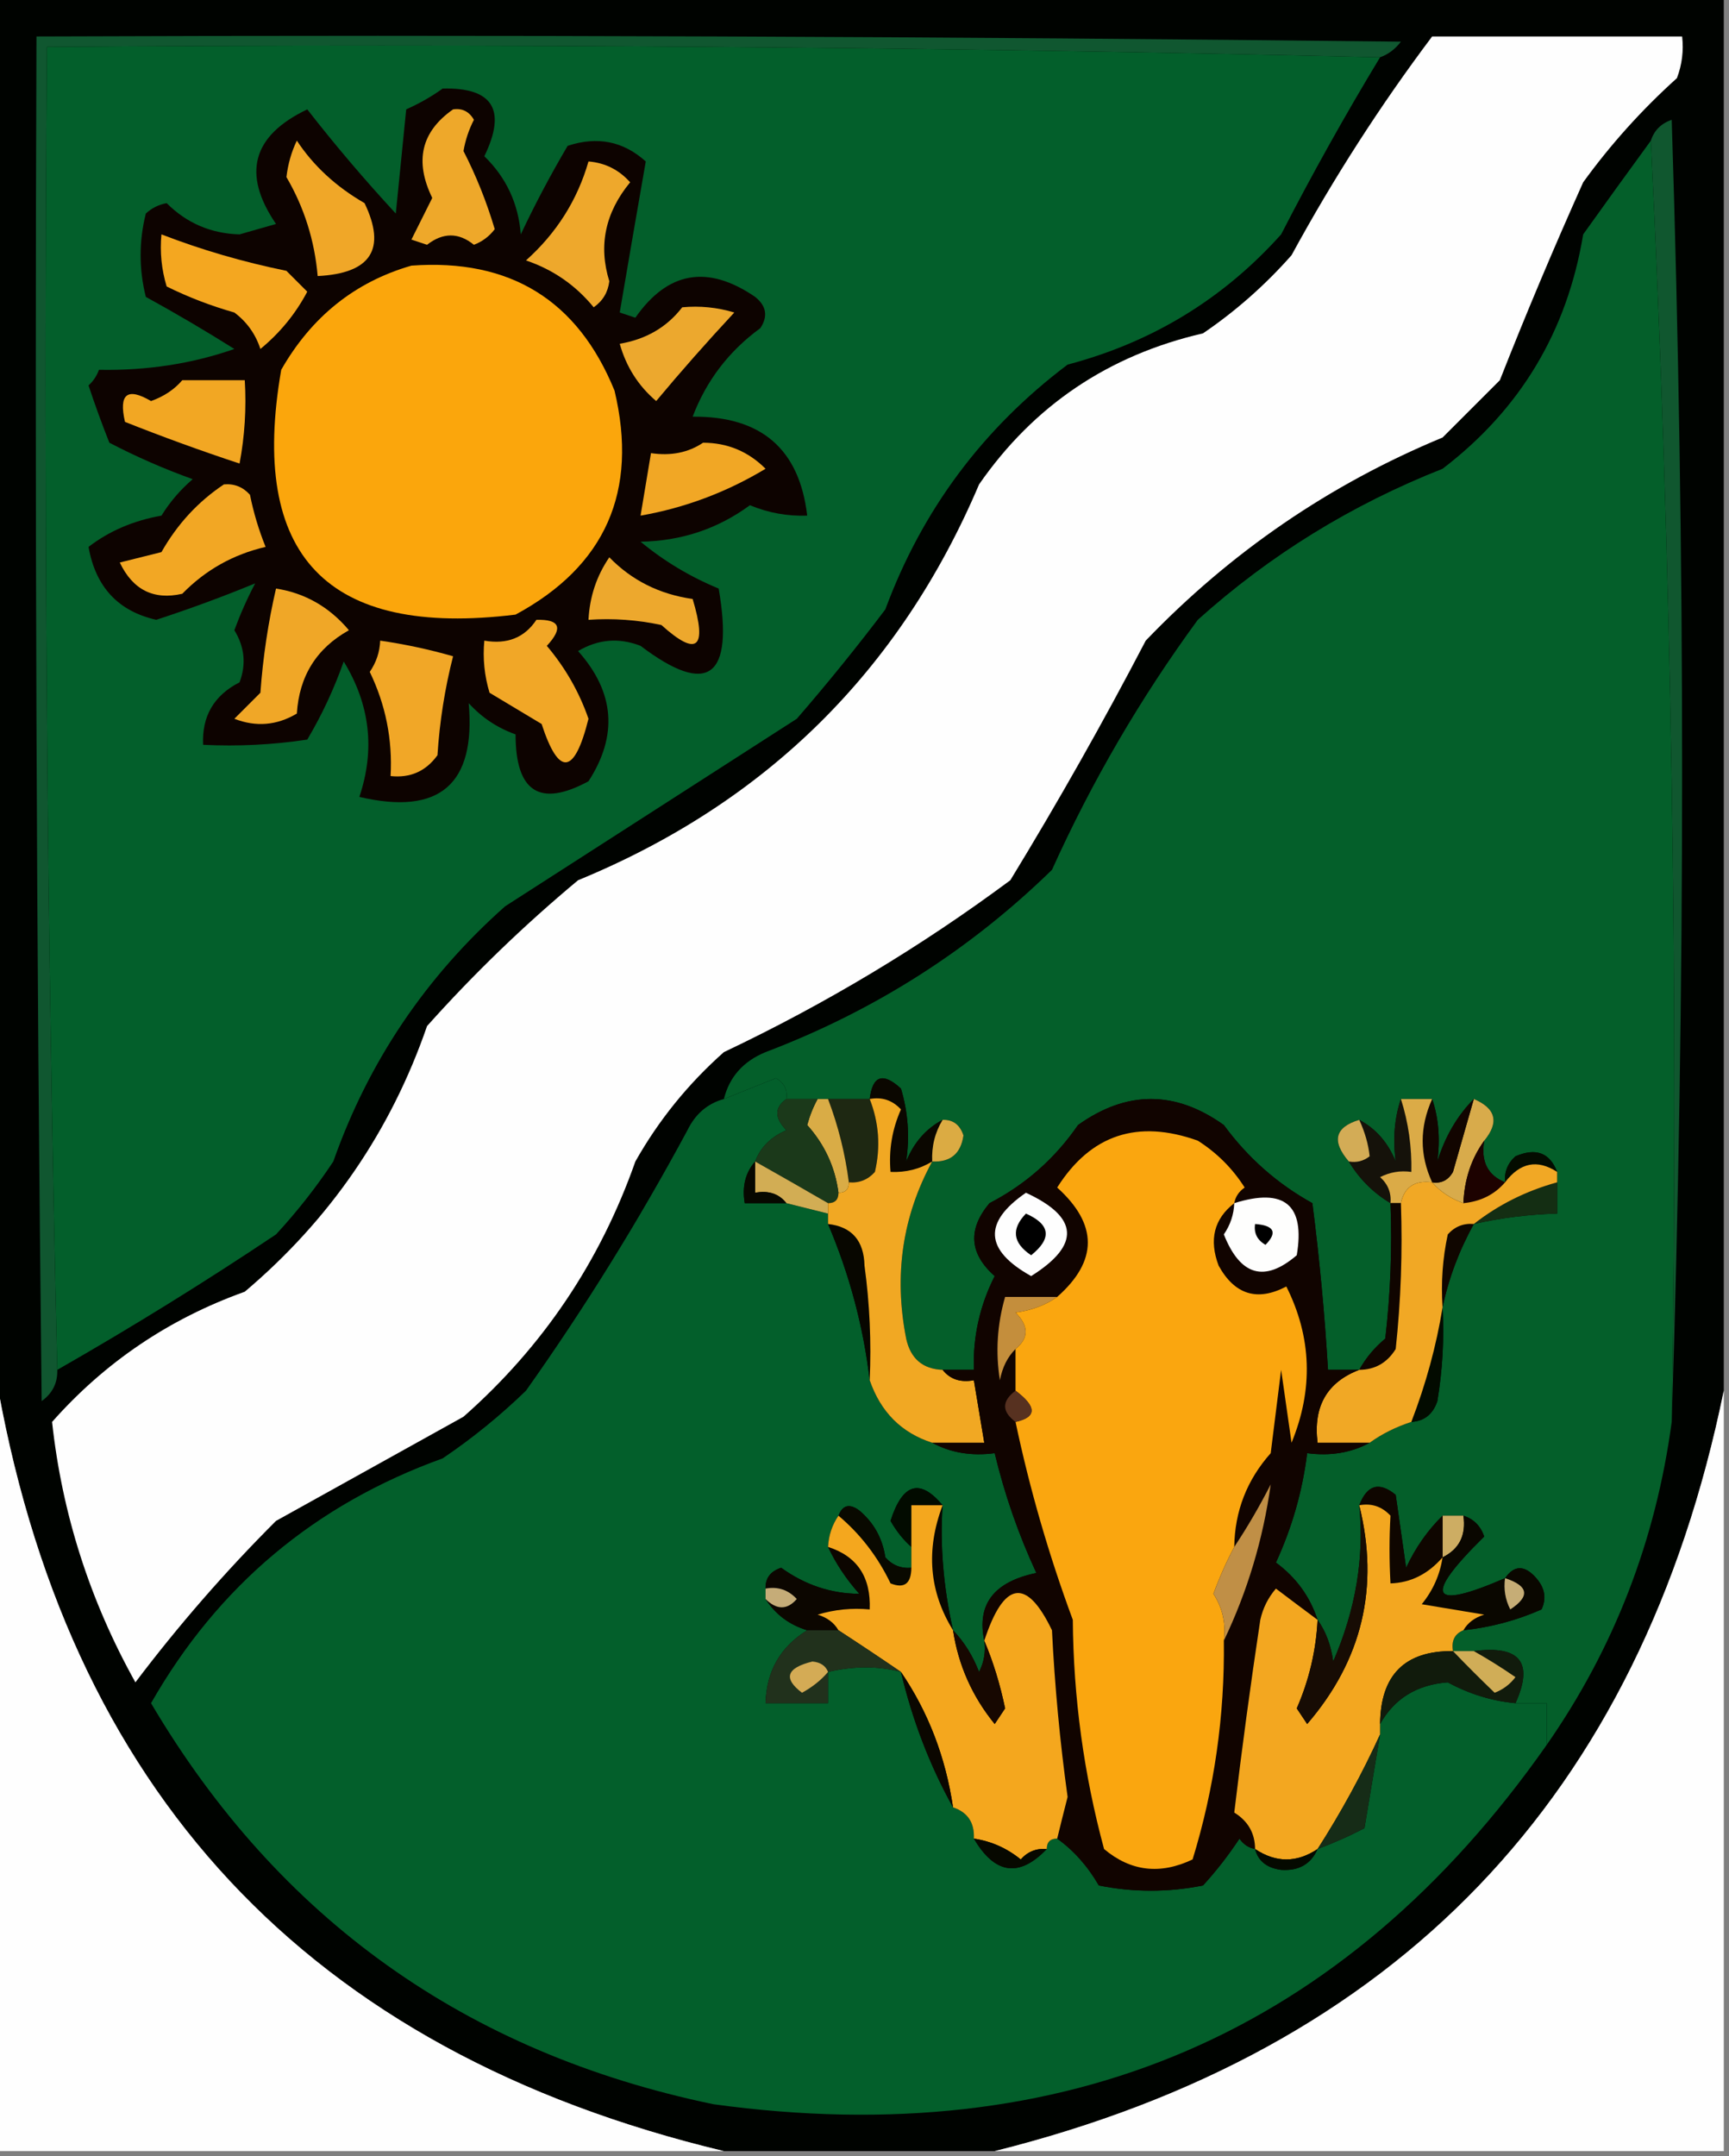 <?xml version="1.0" encoding="UTF-8"?>
<!DOCTYPE svg PUBLIC "-//W3C//DTD SVG 1.1//EN" "http://www.w3.org/Graphics/SVG/1.1/DTD/svg11.dtd">
<svg xmlns="http://www.w3.org/2000/svg" version="1.1" width="166px" height="207px" style="shape-rendering:geometricPrecision; text-rendering:geometricPrecision; image-rendering:optimizeQuality; fill-rule:evenodd; clip-rule:evenodd" xmlns:xlink="http://www.w3.org/1999/xlink">
<rect width="100%" height="100%" fill="#808080" stroke="none"/>
<g><path style="opacity:1" fill="#000300" d="M -0.5,-0.5 C 54.833,-0.5 110.167,-0.5 165.5,-0.5C 165.5,44.167 165.5,88.833 165.5,133.5C 157.503,172.498 134.169,196.831 95.5,206.5C 86.833,206.5 78.167,206.5 69.5,206.5C 29.593,196.928 6.26,171.928 -0.5,131.5C -0.5,87.5 -0.5,43.5 -0.5,-0.5 Z"/></g>
<g><path style="opacity:1" fill="#fefefe" d="M 137.5,3.5 C 145.5,3.5 153.5,3.5 161.5,3.5C 161.657,4.873 161.49,6.207 161,7.5C 157.63,10.535 154.63,13.868 152,17.5C 149.182,23.779 146.515,30.113 144,36.5C 142.167,38.333 140.333,40.167 138.5,42C 127.67,46.486 118.17,52.986 110,61.5C 105.934,69.297 101.601,76.963 97,84.5C 88.413,90.88 79.247,96.38 69.5,101C 66.067,104.042 63.234,107.542 61,111.5C 57.605,121.135 52.105,129.301 44.5,136C 38.5,139.333 32.5,142.667 26.5,146C 21.627,150.871 17.127,156.038 13,161.5C 8.626,153.658 5.959,145.324 5,136.5C 10.073,130.768 16.24,126.601 23.5,124C 31.688,117.074 37.521,108.574 41,98.5C 45.461,93.506 50.294,88.839 55.5,84.5C 73.554,77.069 86.387,64.402 94,46.5C 99.249,38.933 106.416,34.099 115.5,32C 118.63,29.872 121.463,27.372 124,24.5C 128.012,17.132 132.512,10.132 137.5,3.5 Z"/></g>
<g><path style="opacity:1" fill="#105730" d="M 132.5,5.5 C 90.003,4.501 47.337,4.168 4.5,4.5C 4.168,47.003 4.501,89.337 5.5,131.5C 5.539,132.756 5.039,133.756 4,134.5C 3.5,90.835 3.333,47.168 3.5,3.5C 47.168,3.333 90.835,3.5 134.5,4C 133.956,4.717 133.289,5.217 132.5,5.5 Z"/></g>
<g><path style="opacity:1" fill="#035f2b" d="M 132.5,5.5 C 129.156,11.025 125.99,16.692 123,22.5C 117.451,28.692 110.618,32.859 102.5,35C 94.361,41.136 88.528,48.969 85,58.5C 82.287,62.092 79.453,65.592 76.5,69C 67.167,75 57.833,81 48.5,87C 40.87,93.767 35.37,101.934 32,111.5C 30.357,113.977 28.524,116.31 26.5,118.5C 19.612,123.106 12.612,127.439 5.5,131.5C 4.501,89.337 4.168,47.003 4.5,4.5C 47.337,4.168 90.003,4.501 132.5,5.5 Z"/></g>
<g><path style="opacity:1" fill="#10572f" d="M 160.5,136.5 C 161.161,95.153 160.494,54.153 158.5,13.5C 158.811,12.522 159.478,11.855 160.5,11.5C 161.831,53.331 161.831,94.998 160.5,136.5 Z"/></g>
<g><path style="opacity:1" fill="#045f2a" d="M 158.5,13.5 C 160.494,54.153 161.161,95.153 160.5,136.5C 158.967,147.881 154.967,158.215 148.5,167.5C 148.5,166.167 148.5,164.833 148.5,163.5C 147.5,163.5 146.5,163.5 145.5,163.5C 147.268,159.589 145.935,157.922 141.5,158.5C 140.833,158.5 140.167,158.5 139.5,158.5C 139.328,157.508 139.662,156.842 140.5,156.5C 143.118,156.221 145.618,155.554 148,154.5C 148.492,153.451 148.326,152.451 147.5,151.5C 146.386,150.224 145.386,150.224 144.5,151.5C 137.266,154.639 136.599,153.306 142.5,147.5C 142.145,146.478 141.478,145.811 140.5,145.5C 139.833,145.5 139.167,145.5 138.5,145.5C 137.069,146.903 135.902,148.569 135,150.5C 134.667,148.167 134.333,145.833 134,143.5C 132.421,142.2 131.255,142.534 130.5,144.5C 131.004,149.48 130.171,154.48 128,159.5C 127.79,157.942 127.29,156.609 126.5,155.5C 125.771,153.265 124.438,151.431 122.5,150C 124.046,146.649 125.046,143.149 125.5,139.5C 127.735,139.795 129.735,139.461 131.5,138.5C 132.671,137.655 134.005,136.989 135.5,136.5C 136.75,136.423 137.583,135.756 138,134.5C 138.498,131.518 138.665,128.518 138.5,125.5C 139.082,122.728 140.082,120.061 141.5,117.5C 144.127,116.908 146.794,116.575 149.5,116.5C 149.5,115.5 149.5,114.5 149.5,113.5C 149.5,113.167 149.5,112.833 149.5,112.5C 148.796,110.656 147.463,110.156 145.5,111C 144.748,111.671 144.414,112.504 144.5,113.5C 142.824,112.817 142.157,111.483 142.5,109.5C 143.954,107.737 143.62,106.403 141.5,105.5C 139.905,107.111 138.739,109.111 138,111.5C 138.284,109.321 138.117,107.321 137.5,105.5C 136.5,105.5 135.5,105.5 134.5,105.5C 133.883,107.321 133.716,109.321 134,111.5C 133.26,109.681 132.093,108.348 130.5,107.5C 128.158,108.211 127.825,109.544 129.5,111.5C 130.5,113.167 131.833,114.5 133.5,115.5C 133.666,119.846 133.499,124.179 133,128.5C 131.955,129.373 131.122,130.373 130.5,131.5C 129.5,131.5 128.5,131.5 127.5,131.5C 127.184,126.156 126.684,120.822 126,115.5C 122.642,113.644 119.809,111.144 117.5,108C 112.833,104.667 108.167,104.667 103.5,108C 101.286,111.215 98.452,113.715 95,115.5C 92.895,118.011 93.062,120.344 95.5,122.5C 94.067,125.333 93.4,128.333 93.5,131.5C 92.5,131.5 91.5,131.5 90.5,131.5C 88.589,131.426 87.422,130.426 87,128.5C 85.805,122.42 86.639,116.754 89.5,111.5C 91.252,111.582 92.252,110.749 92.5,109C 92.164,107.97 91.497,107.47 90.5,107.5C 88.907,108.348 87.74,109.681 87,111.5C 87.351,109.114 87.185,106.781 86.5,104.5C 84.775,102.908 83.775,103.242 83.5,105.5C 82.167,105.5 80.833,105.5 79.5,105.5C 79.167,105.5 78.833,105.5 78.5,105.5C 77.5,105.5 76.5,105.5 75.5,105.5C 75.631,104.624 75.297,103.957 74.5,103.5C 72.805,104.174 71.138,104.841 69.5,105.5C 70.031,103.376 71.365,101.876 73.5,101C 83.937,97.039 93.103,91.206 101,83.5C 104.836,75.001 109.503,67.001 115,59.5C 121.912,53.288 129.746,48.455 138.5,45C 145.959,39.31 150.459,31.81 152,22.5C 154.188,19.433 156.355,16.433 158.5,13.5 Z"/></g>
<g><path style="opacity:1" fill="#0d0300" d="M 42.5,8.5 C 47.328,8.385 48.661,10.552 46.5,15C 48.604,17.042 49.771,19.542 50,22.5C 51.358,19.619 52.858,16.786 54.5,14C 57.347,13.056 59.847,13.556 62,15.5C 61.172,20.232 60.339,25.065 59.5,30C 60,30.167 60.5,30.333 61,30.5C 64.107,26.046 67.941,25.38 72.5,28.5C 73.583,29.365 73.749,30.365 73,31.5C 69.986,33.7 67.819,36.533 66.5,40C 73.085,39.939 76.751,43.106 77.5,49.5C 75.599,49.567 73.766,49.233 72,48.5C 68.907,50.771 65.407,51.938 61.5,52C 63.756,53.868 66.256,55.368 69,56.5C 70.477,65.072 67.977,66.906 61.5,62C 59.421,61.192 57.421,61.359 55.5,62.5C 59.014,66.439 59.347,70.606 56.5,75C 51.832,77.527 49.498,76.027 49.5,70.5C 47.742,69.872 46.242,68.872 45,67.5C 45.692,75.305 42.192,78.305 34.5,76.5C 36.028,71.96 35.528,67.627 33,63.5C 32.077,66.122 30.911,68.622 29.5,71C 26.183,71.498 22.85,71.665 19.5,71.5C 19.373,68.755 20.54,66.755 23,65.5C 23.651,63.765 23.485,62.098 22.5,60.5C 23.074,58.941 23.74,57.441 24.5,56C 21.468,57.254 18.302,58.421 15,59.5C 11.342,58.672 9.176,56.339 8.5,52.5C 10.482,50.975 12.816,49.975 15.5,49.5C 16.313,48.186 17.313,47.02 18.5,46C 15.762,45.017 13.095,43.851 10.5,42.5C 9.77,40.659 9.103,38.825 8.5,37C 8.957,36.586 9.291,36.086 9.5,35.5C 14.099,35.587 18.432,34.92 22.5,33.5C 19.695,31.737 16.862,30.07 14,28.5C 13.333,25.833 13.333,23.167 14,20.5C 14.561,19.978 15.228,19.645 16,19.5C 17.928,21.424 20.262,22.424 23,22.5C 24.167,22.167 25.333,21.833 26.5,21.5C 23.214,16.689 24.214,13.023 29.5,10.5C 32.176,13.933 35.009,17.266 38,20.5C 38.333,17.167 38.667,13.833 39,10.5C 40.302,9.915 41.469,9.249 42.5,8.5 Z"/></g>
<g><path style="opacity:1" fill="#f1a725" d="M 67.5,42.5 C 69.842,42.504 71.842,43.337 73.5,45C 69.761,47.251 65.761,48.751 61.5,49.5C 61.833,47.5 62.167,45.5 62.5,43.5C 64.415,43.785 66.081,43.451 67.5,42.5 Z"/></g>
<g><path style="opacity:1" fill="#f2a723" d="M 17.5,36.5 C 19.5,36.5 21.5,36.5 23.5,36.5C 23.664,39.187 23.497,41.854 23,44.5C 19.252,43.26 15.585,41.926 12,40.5C 11.383,37.824 12.216,37.157 14.5,38.5C 15.739,38.058 16.739,37.391 17.5,36.5 Z"/></g>
<g><path style="opacity:1" fill="#eca82e" d="M 65.5,29.5 C 67.199,29.34 68.866,29.506 70.5,30C 67.858,32.839 65.358,35.673 63,38.5C 61.287,37.046 60.12,35.212 59.5,33C 62.025,32.576 64.025,31.41 65.5,29.5 Z"/></g>
<g><path style="opacity:1" fill="#fba60c" d="M 39.5,25.5 C 48.963,24.81 55.463,28.81 59,37.5C 61.302,47.169 58.135,54.336 49.5,59C 31.39,61.225 23.89,53.392 27,35.5C 29.918,30.396 34.085,27.063 39.5,25.5 Z"/></g>
<g><path style="opacity:1" fill="#f4a720" d="M 15.5,22.5 C 19.329,23.981 23.329,25.147 27.5,26C 28.167,26.667 28.833,27.333 29.5,28C 28.378,30.124 26.878,31.957 25,33.5C 24.535,32.069 23.701,30.902 22.5,30C 20.238,29.358 18.072,28.525 16,27.5C 15.507,25.866 15.34,24.199 15.5,22.5 Z"/></g>
<g><path style="opacity:1" fill="#eea82c" d="M 56.5,15.5 C 58.09,15.628 59.423,16.295 60.5,17.5C 58.104,20.407 57.437,23.574 58.5,27C 58.37,28.059 57.87,28.892 57,29.5C 55.269,27.383 53.102,25.883 50.5,25C 53.435,22.374 55.435,19.207 56.5,15.5 Z"/></g>
<g><path style="opacity:1" fill="#eea82a" d="M 43.5,10.5 C 44.376,10.369 45.043,10.703 45.5,11.5C 45.013,12.446 44.68,13.446 44.5,14.5C 45.725,16.892 46.725,19.392 47.5,22C 46.975,22.692 46.308,23.192 45.5,23.5C 44.032,22.305 42.532,22.305 41,23.5C 40.5,23.333 40,23.167 39.5,23C 40.167,21.667 40.833,20.333 41.5,19C 39.776,15.464 40.443,12.631 43.5,10.5 Z"/></g>
<g><path style="opacity:1" fill="#f0a728" d="M 28.5,13.5 C 30.089,15.915 32.256,17.915 35,19.5C 37.117,23.912 35.617,26.246 30.5,26.5C 30.204,23.083 29.204,19.916 27.5,17C 27.648,15.744 27.982,14.577 28.5,13.5 Z"/></g>
<g><path style="opacity:1" fill="#f2a724" d="M 21.5,46.5 C 22.496,46.414 23.329,46.748 24,47.5C 24.346,49.218 24.846,50.885 25.5,52.5C 22.385,53.224 19.718,54.724 17.5,57C 14.755,57.628 12.755,56.628 11.5,54C 12.833,53.667 14.167,53.333 15.5,53C 17.027,50.31 19.027,48.143 21.5,46.5 Z"/></g>
<g><path style="opacity:1" fill="#eda82d" d="M 58.5,53.5 C 60.661,55.719 63.327,57.052 66.5,57.5C 67.93,62.255 66.93,63.089 63.5,60C 61.19,59.503 58.857,59.337 56.5,59.5C 56.614,57.282 57.28,55.282 58.5,53.5 Z"/></g>
<g><path style="opacity:1" fill="#f0a727" d="M 26.5,56.5 C 29.285,56.933 31.619,58.266 33.5,60.5C 30.392,62.234 28.726,64.9 28.5,68.5C 26.579,69.641 24.579,69.808 22.5,69C 23.333,68.167 24.167,67.333 25,66.5C 25.248,63.081 25.748,59.747 26.5,56.5 Z"/></g>
<g><path style="opacity:1" fill="#f1a727" d="M 51.5,59.5 C 53.764,59.441 54.098,60.274 52.5,62C 54.279,64.104 55.612,66.438 56.5,69C 55.154,74.402 53.654,74.568 52,69.5C 50.333,68.5 48.667,67.5 47,66.5C 46.507,64.866 46.34,63.199 46.5,61.5C 48.698,61.88 50.365,61.213 51.5,59.5 Z"/></g>
<g><path style="opacity:1" fill="#f1a727" d="M 36.5,61.5 C 38.854,61.838 41.187,62.338 43.5,63C 42.712,66.076 42.212,69.242 42,72.5C 40.89,74.037 39.39,74.704 37.5,74.5C 37.693,70.993 37.027,67.66 35.5,64.5C 36.127,63.583 36.461,62.583 36.5,61.5 Z"/></g>
<g><path style="opacity:1" fill="#035f2b" d="M 75.5,105.5 C 74.347,106.313 74.347,107.313 75.5,108.5C 74.007,109.141 73.007,110.141 72.5,111.5C 71.566,112.568 71.232,113.901 71.5,115.5C 72.833,115.5 74.167,115.5 75.5,115.5C 76.833,115.833 78.167,116.167 79.5,116.5C 79.5,116.833 79.5,117.167 79.5,117.5C 81.559,122.35 82.892,127.35 83.5,132.5C 84.555,135.555 86.555,137.555 89.5,138.5C 91.265,139.461 93.265,139.795 95.5,139.5C 96.45,143.466 97.783,147.299 99.5,151C 95.428,151.844 93.762,154.011 94.5,157.5C 94.65,158.552 94.483,159.552 94,160.5C 93.392,158.934 92.558,157.6 91.5,156.5C 90.57,152.32 90.237,148.32 90.5,144.5C 88.318,141.889 86.651,142.389 85.5,146C 86.066,146.995 86.733,147.828 87.5,148.5C 87.5,149.167 87.5,149.833 87.5,150.5C 86.504,150.586 85.671,150.252 85,149.5C 84.727,147.671 83.893,146.171 82.5,145C 81.563,144.308 80.897,144.475 80.5,145.5C 79.89,146.391 79.557,147.391 79.5,148.5C 80.252,150.1 81.252,151.6 82.5,153C 79.795,152.987 77.295,152.154 75,150.5C 73.97,150.836 73.47,151.503 73.5,152.5C 73.5,152.833 73.5,153.167 73.5,153.5C 74.448,154.978 75.781,155.978 77.5,156.5C 74.92,158.089 73.587,160.422 73.5,163.5C 75.5,163.5 77.5,163.5 79.5,163.5C 79.5,162.5 79.5,161.5 79.5,160.5C 81.998,159.918 84.331,159.918 86.5,160.5C 87.6,165.144 89.266,169.478 91.5,173.5C 92.906,173.973 93.573,174.973 93.5,176.5C 95.519,179.929 97.852,180.262 100.5,177.5C 100.5,176.833 100.833,176.5 101.5,176.5C 103.088,177.641 104.421,179.141 105.5,181C 108.833,181.667 112.167,181.667 115.5,181C 116.787,179.59 117.954,178.09 119,176.5C 119.383,177.056 119.883,177.389 120.5,177.5C 120.791,178.649 121.624,179.316 123,179.5C 124.699,179.613 125.866,178.947 126.5,177.5C 128.03,176.933 129.53,176.267 131,175.5C 131.502,172.487 132.002,169.487 132.5,166.5C 132.5,166.167 132.5,165.833 132.5,165.5C 133.871,163.056 136.038,161.722 139,161.5C 141.059,162.618 143.226,163.285 145.5,163.5C 146.5,163.5 147.5,163.5 148.5,163.5C 148.5,164.833 148.5,166.167 148.5,167.5C 129.098,195.155 102.431,206.655 68.5,202C 44.752,197.065 26.752,184.232 14.5,163.5C 20.927,152.242 30.261,144.409 42.5,140C 45.35,138.073 48.017,135.906 50.5,133.5C 56.168,125.502 61.334,117.169 66,108.5C 66.759,106.937 67.926,105.937 69.5,105.5C 71.138,104.841 72.805,104.174 74.5,103.5C 75.297,103.957 75.631,104.624 75.5,105.5 Z"/></g>
<g><path style="opacity:1" fill="#d8ab4b" d="M 141.5,105.5 C 143.62,106.403 143.954,107.737 142.5,109.5C 141.262,111.214 140.595,113.214 140.5,115.5C 139.29,115.068 138.29,114.401 137.5,113.5C 138.376,113.631 139.043,113.298 139.5,112.5C 140.17,110.137 140.837,107.804 141.5,105.5 Z"/></g>
<g><path style="opacity:1" fill="#1e2812" d="M 79.5,105.5 C 80.833,105.5 82.167,105.5 83.5,105.5C 84.39,107.782 84.556,110.115 84,112.5C 83.329,113.252 82.496,113.586 81.5,113.5C 81.142,110.733 80.475,108.067 79.5,105.5 Z"/></g>
<g><path style="opacity:1" fill="#0b0700" d="M 90.5,107.5 C 89.766,108.708 89.433,110.041 89.5,111.5C 88.292,112.234 86.959,112.567 85.5,112.5C 85.318,110.409 85.652,108.409 86.5,106.5C 85.675,105.614 84.675,105.281 83.5,105.5C 83.775,103.242 84.775,102.908 86.5,104.5C 87.185,106.781 87.351,109.114 87,111.5C 87.74,109.681 88.907,108.348 90.5,107.5 Z"/></g>
<g><path style="opacity:1" fill="#15120a" d="M 134.5,105.5 C 135.219,107.764 135.552,110.097 135.5,112.5C 134.448,112.351 133.448,112.517 132.5,113C 133.252,113.671 133.586,114.504 133.5,115.5C 131.833,114.5 130.5,113.167 129.5,111.5C 130.239,111.631 130.906,111.464 131.5,111C 131.381,109.855 131.048,108.688 130.5,107.5C 132.093,108.348 133.26,109.681 134,111.5C 133.716,109.321 133.883,107.321 134.5,105.5 Z"/></g>
<g><path style="opacity:1" fill="#120500" d="M 137.5,105.5 C 138.117,107.321 138.284,109.321 138,111.5C 138.739,109.111 139.905,107.111 141.5,105.5C 140.837,107.804 140.17,110.137 139.5,112.5C 139.043,113.298 138.376,113.631 137.5,113.5C 136.286,110.871 136.286,108.204 137.5,105.5 Z"/></g>
<g><path style="opacity:1" fill="#d9ac46" d="M 78.5,105.5 C 78.833,105.5 79.167,105.5 79.5,105.5C 80.475,108.067 81.142,110.733 81.5,113.5C 81.5,114.167 81.167,114.5 80.5,114.5C 80.178,112.042 79.178,109.875 77.5,108C 77.743,107.098 78.077,106.265 78.5,105.5 Z"/></g>
<g><path style="opacity:1" fill="#d3ac56" d="M 130.5,107.5 C 131.048,108.688 131.381,109.855 131.5,111C 130.906,111.464 130.239,111.631 129.5,111.5C 127.825,109.544 128.158,108.211 130.5,107.5 Z"/></g>
<g><path style="opacity:1" fill="#1b391a" d="M 75.5,105.5 C 76.5,105.5 77.5,105.5 78.5,105.5C 78.077,106.265 77.743,107.098 77.5,108C 79.178,109.875 80.178,112.042 80.5,114.5C 80.5,115.167 80.167,115.5 79.5,115.5C 77.15,114.139 74.816,112.806 72.5,111.5C 73.007,110.141 74.007,109.141 75.5,108.5C 74.347,107.313 74.347,106.313 75.5,105.5 Z"/></g>
<g><path style="opacity:1" fill="#dbab43" d="M 90.5,107.5 C 91.497,107.47 92.164,107.97 92.5,109C 92.252,110.749 91.252,111.582 89.5,111.5C 89.433,110.041 89.766,108.708 90.5,107.5 Z"/></g>
<g><path style="opacity:1" fill="#040c00" d="M 149.5,112.5 C 147.602,111.266 145.935,111.599 144.5,113.5C 144.414,112.504 144.748,111.671 145.5,111C 147.463,110.156 148.796,110.656 149.5,112.5 Z"/></g>
<g><path style="opacity:1" fill="#d2ad54" d="M 72.5,111.5 C 74.816,112.806 77.15,114.139 79.5,115.5C 79.5,115.833 79.5,116.167 79.5,116.5C 78.167,116.167 76.833,115.833 75.5,115.5C 74.791,114.596 73.791,114.263 72.5,114.5C 72.5,113.5 72.5,112.5 72.5,111.5 Z"/></g>
<g><path style="opacity:1" fill="#1d0200" d="M 142.5,109.5 C 142.157,111.483 142.824,112.817 144.5,113.5C 143.486,114.674 142.153,115.34 140.5,115.5C 140.595,113.214 141.262,111.214 142.5,109.5 Z"/></g>
<g><path style="opacity:1" fill="#070800" d="M 72.5,111.5 C 72.5,112.5 72.5,113.5 72.5,114.5C 73.791,114.263 74.791,114.596 75.5,115.5C 74.167,115.5 72.833,115.5 71.5,115.5C 71.232,113.901 71.566,112.568 72.5,111.5 Z"/></g>
<g><path style="opacity:1" fill="#dbab47" d="M 134.5,105.5 C 135.5,105.5 136.5,105.5 137.5,105.5C 136.286,108.204 136.286,110.871 137.5,113.5C 135.821,113.285 134.821,113.952 134.5,115.5C 134.167,115.5 133.833,115.5 133.5,115.5C 133.586,114.504 133.252,113.671 132.5,113C 133.448,112.517 134.448,112.351 135.5,112.5C 135.552,110.097 135.219,107.764 134.5,105.5 Z"/></g>
<g><path style="opacity:1" fill="#142e13" d="M 149.5,113.5 C 149.5,114.5 149.5,115.5 149.5,116.5C 146.794,116.575 144.127,116.908 141.5,117.5C 143.853,115.657 146.52,114.323 149.5,113.5 Z"/></g>
<g><path style="opacity:1" fill="#100500" d="M 133.5,115.5 C 133.833,115.5 134.167,115.5 134.5,115.5C 134.666,120.179 134.499,124.845 134,129.5C 133.184,130.823 132.017,131.489 130.5,131.5C 131.122,130.373 131.955,129.373 133,128.5C 133.499,124.179 133.666,119.846 133.5,115.5 Z"/></g>
<g><path style="opacity:1" fill="#100600" d="M 141.5,117.5 C 140.082,120.061 139.082,122.728 138.5,125.5C 138.337,123.143 138.503,120.81 139,118.5C 139.671,117.748 140.504,117.414 141.5,117.5 Z"/></g>
<g><path style="opacity:1" fill="#080700" d="M 79.5,117.5 C 81.776,117.756 82.943,119.09 83,121.5C 83.499,125.152 83.665,128.818 83.5,132.5C 82.892,127.35 81.559,122.35 79.5,117.5 Z"/></g>
<g><path style="opacity:1" fill="#030b00" d="M 138.5,125.5 C 138.665,128.518 138.498,131.518 138,134.5C 137.583,135.756 136.75,136.423 135.5,136.5C 136.902,132.859 137.902,129.192 138.5,125.5 Z"/></g>
<g><path style="opacity:1" fill="#f1a823" d="M 83.5,105.5 C 84.675,105.281 85.675,105.614 86.5,106.5C 85.652,108.409 85.318,110.409 85.5,112.5C 86.959,112.567 88.292,112.234 89.5,111.5C 86.639,116.754 85.805,122.42 87,128.5C 87.422,130.426 88.589,131.426 90.5,131.5C 91.209,132.404 92.209,132.737 93.5,132.5C 93.833,134.5 94.167,136.5 94.5,138.5C 92.833,138.5 91.167,138.5 89.5,138.5C 86.555,137.555 84.555,135.555 83.5,132.5C 83.665,128.818 83.499,125.152 83,121.5C 82.943,119.09 81.776,117.756 79.5,117.5C 79.5,117.167 79.5,116.833 79.5,116.5C 79.5,116.167 79.5,115.833 79.5,115.5C 80.167,115.5 80.5,115.167 80.5,114.5C 81.167,114.5 81.5,114.167 81.5,113.5C 82.496,113.586 83.329,113.252 84,112.5C 84.556,110.115 84.39,107.782 83.5,105.5 Z"/></g>
<g><path style="opacity:1" fill="#f1a825" d="M 149.5,112.5 C 149.5,112.833 149.5,113.167 149.5,113.5C 146.52,114.323 143.853,115.657 141.5,117.5C 140.504,117.414 139.671,117.748 139,118.5C 138.503,120.81 138.337,123.143 138.5,125.5C 137.902,129.192 136.902,132.859 135.5,136.5C 134.005,136.989 132.671,137.655 131.5,138.5C 129.833,138.5 128.167,138.5 126.5,138.5C 126.067,135.019 127.401,132.686 130.5,131.5C 132.017,131.489 133.184,130.823 134,129.5C 134.499,124.845 134.666,120.179 134.5,115.5C 134.821,113.952 135.821,113.285 137.5,113.5C 138.29,114.401 139.29,115.068 140.5,115.5C 142.153,115.34 143.486,114.674 144.5,113.5C 145.935,111.599 147.602,111.266 149.5,112.5 Z"/></g>
<g><path style="opacity:1" fill="#110400" d="M 130.5,131.5 C 127.401,132.686 126.067,135.019 126.5,138.5C 128.167,138.5 129.833,138.5 131.5,138.5C 129.735,139.461 127.735,139.795 125.5,139.5C 125.046,143.149 124.046,146.649 122.5,150C 124.438,151.431 125.771,153.265 126.5,155.5C 125.185,154.524 123.852,153.524 122.5,152.5C 121.749,153.376 121.249,154.376 121,155.5C 120.064,161.701 119.231,167.867 118.5,174C 119.823,174.816 120.489,175.983 120.5,177.5C 119.883,177.389 119.383,177.056 119,176.5C 117.954,178.09 116.787,179.59 115.5,181C 112.167,181.667 108.833,181.667 105.5,181C 104.421,179.141 103.088,177.641 101.5,176.5C 101.821,175.183 102.154,173.849 102.5,172.5C 101.764,167.197 101.264,161.863 101,156.5C 98.557,151.42 96.391,151.753 94.5,157.5C 93.762,154.011 95.428,151.844 99.5,151C 97.783,147.299 96.45,143.466 95.5,139.5C 93.265,139.795 91.265,139.461 89.5,138.5C 91.167,138.5 92.833,138.5 94.5,138.5C 94.167,136.5 93.833,134.5 93.5,132.5C 92.209,132.737 91.209,132.404 90.5,131.5C 91.5,131.5 92.5,131.5 93.5,131.5C 93.4,128.333 94.067,125.333 95.5,122.5C 93.062,120.344 92.895,118.011 95,115.5C 98.452,113.715 101.286,111.215 103.5,108C 108.167,104.667 112.833,104.667 117.5,108C 119.809,111.144 122.642,113.644 126,115.5C 126.684,120.822 127.184,126.156 127.5,131.5C 128.5,131.5 129.5,131.5 130.5,131.5 Z"/></g>
<g><path style="opacity:1" fill="#c48e3c" d="M 101.5,124.5 C 100.391,125.29 99.058,125.79 97.5,126C 98.791,127.292 98.791,128.458 97.5,129.5C 96.732,130.263 96.232,131.263 96,132.5C 95.57,129.808 95.737,127.141 96.5,124.5C 98.167,124.5 99.833,124.5 101.5,124.5 Z"/></g>
<g><path style="opacity:1" fill="#fefefd" d="M 118.5,115.5 C 123.318,113.992 125.318,115.658 124.5,120.5C 121.411,123.143 119.078,122.476 117.5,118.5C 118.127,117.583 118.461,116.583 118.5,115.5 Z"/></g>
<g><path style="opacity:1" fill="#000000" d="M 120.5,117.5 C 122.337,117.639 122.67,118.306 121.5,119.5C 120.702,119.043 120.369,118.376 120.5,117.5 Z"/></g>
<g><path style="opacity:1" fill="#fefefe" d="M 98.5,114.5 C 103.586,116.848 103.753,119.514 99,122.5C 94.536,120.008 94.369,117.341 98.5,114.5 Z"/></g>
<g><path style="opacity:1" fill="#000000" d="M 98.5,116.5 C 100.852,117.543 101.019,118.876 99,120.5C 97.232,119.318 97.065,117.985 98.5,116.5 Z"/></g>
<g><path style="opacity:1" fill="#faa60f" d="M 118.5,115.5 C 116.559,117.011 116.059,119.011 117,121.5C 118.545,124.293 120.712,124.96 123.5,123.5C 125.941,128.371 126.107,133.371 124,138.5C 123.667,136.167 123.333,133.833 123,131.5C 122.667,134.167 122.333,136.833 122,139.5C 119.713,142.072 118.547,145.072 118.5,148.5C 117.766,149.878 117.099,151.378 116.5,153C 117.38,154.356 117.714,155.856 117.5,157.5C 117.59,164.699 116.59,171.699 114.5,178.5C 111.388,179.983 108.555,179.65 106,177.5C 104.057,170.311 103.057,162.978 103,155.5C 100.695,149.276 98.862,142.943 97.5,136.5C 99.557,136.043 99.557,135.043 97.5,133.5C 97.5,132.167 97.5,130.833 97.5,129.5C 98.791,128.458 98.791,127.292 97.5,126C 99.058,125.79 100.391,125.29 101.5,124.5C 105.42,121.042 105.42,117.542 101.5,114C 104.711,108.929 109.211,107.429 115,109.5C 116.839,110.672 118.339,112.172 119.5,114C 118.944,114.383 118.611,114.883 118.5,115.5 Z"/></g>
<g><path style="opacity:1" fill="#fefefe" d="M -0.5,131.5 C 6.26,171.928 29.593,196.928 69.5,206.5C 46.167,206.5 22.833,206.5 -0.5,206.5C -0.5,181.5 -0.5,156.5 -0.5,131.5 Z"/></g>
<g><path style="opacity:1" fill="#fefefe" d="M 165.5,133.5 C 165.5,157.833 165.5,182.167 165.5,206.5C 142.167,206.5 118.833,206.5 95.5,206.5C 134.169,196.831 157.503,172.498 165.5,133.5 Z"/></g>
<g><path style="opacity:1" fill="#573120" d="M 97.5,133.5 C 99.557,135.043 99.557,136.043 97.5,136.5C 96.167,135.5 96.167,134.5 97.5,133.5 Z"/></g>
<g><path style="opacity:1" fill="#020b00" d="M 90.5,144.5 C 89.5,144.5 88.5,144.5 87.5,144.5C 87.5,145.833 87.5,147.167 87.5,148.5C 86.733,147.828 86.066,146.995 85.5,146C 86.651,142.389 88.318,141.889 90.5,144.5 Z"/></g>
<g><path style="opacity:1" fill="#090900" d="M 80.5,145.5 C 80.897,144.475 81.563,144.308 82.5,145C 83.893,146.171 84.727,147.671 85,149.5C 85.671,150.252 86.504,150.586 87.5,150.5C 87.483,152.028 86.816,152.528 85.5,152C 84.273,149.438 82.606,147.272 80.5,145.5 Z"/></g>
<g><path style="opacity:1" fill="#c08f46" d="M 117.5,157.5 C 117.714,155.856 117.38,154.356 116.5,153C 117.099,151.378 117.766,149.878 118.5,148.5C 119.751,146.618 120.918,144.618 122,142.5C 121.271,147.756 119.771,152.756 117.5,157.5 Z"/></g>
<g><path style="opacity:1" fill="#cdad63" d="M 138.5,145.5 C 139.167,145.5 139.833,145.5 140.5,145.5C 140.771,147.38 140.104,148.713 138.5,149.5C 138.5,148.167 138.5,146.833 138.5,145.5 Z"/></g>
<g><path style="opacity:1" fill="#090700" d="M 90.5,144.5 C 90.237,148.32 90.57,152.32 91.5,156.5C 89.208,152.794 88.874,148.794 90.5,144.5 Z"/></g>
<g><path style="opacity:1" fill="#0c0600" d="M 79.5,148.5 C 82.292,149.392 83.625,151.392 83.5,154.5C 81.801,154.34 80.134,154.506 78.5,155C 79.416,155.278 80.082,155.778 80.5,156.5C 79.5,156.5 78.5,156.5 77.5,156.5C 75.781,155.978 74.448,154.978 73.5,153.5C 74.575,154.562 75.575,154.562 76.5,153.5C 75.675,152.614 74.675,152.281 73.5,152.5C 73.47,151.503 73.97,150.836 75,150.5C 77.295,152.154 79.795,152.987 82.5,153C 81.252,151.6 80.252,150.1 79.5,148.5 Z"/></g>
<g><path style="opacity:1" fill="#0f0600" d="M 138.5,145.5 C 138.5,146.833 138.5,148.167 138.5,149.5C 137.102,151.109 135.435,151.942 133.5,152C 133.377,149.789 133.377,147.622 133.5,145.5C 132.675,144.614 131.675,144.281 130.5,144.5C 131.255,142.534 132.421,142.2 134,143.5C 134.333,145.833 134.667,148.167 135,150.5C 135.902,148.569 137.069,146.903 138.5,145.5 Z"/></g>
<g><path style="opacity:1" fill="#c5ac78" d="M 73.5,153.5 C 73.5,153.167 73.5,152.833 73.5,152.5C 74.675,152.281 75.675,152.614 76.5,153.5C 75.575,154.562 74.575,154.562 73.5,153.5 Z"/></g>
<g><path style="opacity:1" fill="#0a0700" d="M 140.5,145.5 C 141.478,145.811 142.145,146.478 142.5,147.5C 136.599,153.306 137.266,154.639 144.5,151.5C 145.386,150.224 146.386,150.224 147.5,151.5C 148.326,152.451 148.492,153.451 148,154.5C 145.618,155.554 143.118,156.221 140.5,156.5C 140.918,155.778 141.584,155.278 142.5,155C 140.5,154.667 138.5,154.333 136.5,154C 137.582,152.67 138.249,151.17 138.5,149.5C 140.104,148.713 140.771,147.38 140.5,145.5 Z"/></g>
<g><path style="opacity:1" fill="#c6ad76" d="M 144.5,151.5 C 146.76,152.238 146.927,153.238 145,154.5C 144.517,153.552 144.351,152.552 144.5,151.5 Z"/></g>
<g><path style="opacity:1" fill="#f4a71e" d="M 90.5,144.5 C 88.874,148.794 89.208,152.794 91.5,156.5C 92.008,159.852 93.342,162.852 95.5,165.5C 95.833,165 96.167,164.5 96.5,164C 96.01,161.654 95.343,159.487 94.5,157.5C 96.391,151.753 98.557,151.42 101,156.5C 101.264,161.863 101.764,167.197 102.5,172.5C 102.154,173.849 101.821,175.183 101.5,176.5C 100.833,176.5 100.5,176.833 100.5,177.5C 99.504,177.414 98.671,177.748 98,178.5C 96.67,177.418 95.17,176.751 93.5,176.5C 93.573,174.973 92.906,173.973 91.5,173.5C 90.787,168.676 89.12,164.343 86.5,160.5C 84.547,159.165 82.547,157.832 80.5,156.5C 80.082,155.778 79.416,155.278 78.5,155C 80.134,154.506 81.801,154.34 83.5,154.5C 83.625,151.392 82.292,149.392 79.5,148.5C 79.557,147.391 79.89,146.391 80.5,145.5C 82.606,147.272 84.273,149.438 85.5,152C 86.816,152.528 87.483,152.028 87.5,150.5C 87.5,149.833 87.5,149.167 87.5,148.5C 87.5,147.167 87.5,145.833 87.5,144.5C 88.5,144.5 89.5,144.5 90.5,144.5 Z"/></g>
<g><path style="opacity:1" fill="#21311c" d="M 77.5,156.5 C 78.5,156.5 79.5,156.5 80.5,156.5C 82.547,157.832 84.547,159.165 86.5,160.5C 84.331,159.918 81.998,159.918 79.5,160.5C 79.5,161.5 79.5,162.5 79.5,163.5C 77.5,163.5 75.5,163.5 73.5,163.5C 73.587,160.422 74.92,158.089 77.5,156.5 Z"/></g>
<g><path style="opacity:1" fill="#170801" d="M 91.5,156.5 C 92.558,157.6 93.392,158.934 94,160.5C 94.483,159.552 94.65,158.552 94.5,157.5C 95.343,159.487 96.01,161.654 96.5,164C 96.167,164.5 95.833,165 95.5,165.5C 93.342,162.852 92.008,159.852 91.5,156.5 Z"/></g>
<g><path style="opacity:1" fill="#d4ab55" d="M 79.5,160.5 C 78.844,161.278 78.011,161.944 77,162.5C 75.172,161.114 75.505,160.114 78,159.5C 78.765,159.57 79.265,159.903 79.5,160.5 Z"/></g>
<g><path style="opacity:1" fill="#f3a720" d="M 130.5,144.5 C 131.675,144.281 132.675,144.614 133.5,145.5C 133.377,147.622 133.377,149.789 133.5,152C 135.435,151.942 137.102,151.109 138.5,149.5C 138.249,151.17 137.582,152.67 136.5,154C 138.5,154.333 140.5,154.667 142.5,155C 141.584,155.278 140.918,155.778 140.5,156.5C 139.662,156.842 139.328,157.508 139.5,158.5C 134.878,158.455 132.545,160.788 132.5,165.5C 132.5,165.833 132.5,166.167 132.5,166.5C 130.772,170.287 128.772,173.954 126.5,177.5C 124.5,178.833 122.5,178.833 120.5,177.5C 120.489,175.983 119.823,174.816 118.5,174C 119.231,167.867 120.064,161.701 121,155.5C 121.249,154.376 121.749,153.376 122.5,152.5C 123.852,153.524 125.185,154.524 126.5,155.5C 126.353,158.443 125.687,161.276 124.5,164C 124.833,164.5 125.167,165 125.5,165.5C 130.785,159.361 132.451,152.361 130.5,144.5 Z"/></g>
<g><path style="opacity:1" fill="#170c04" d="M 130.5,144.5 C 132.451,152.361 130.785,159.361 125.5,165.5C 125.167,165 124.833,164.5 124.5,164C 125.687,161.276 126.353,158.443 126.5,155.5C 127.29,156.609 127.79,157.942 128,159.5C 130.171,154.48 131.004,149.48 130.5,144.5 Z"/></g>
<g><path style="opacity:1" fill="#0b0700" d="M 86.5,160.5 C 89.12,164.343 90.787,168.676 91.5,173.5C 89.266,169.478 87.6,165.144 86.5,160.5 Z"/></g>
<g><path style="opacity:1" fill="#111b0c" d="M 139.5,158.5 C 140.757,159.818 142.091,161.151 143.5,162.5C 144.308,162.192 144.975,161.692 145.5,161C 144.142,160.066 142.808,159.232 141.5,158.5C 145.935,157.922 147.268,159.589 145.5,163.5C 143.226,163.285 141.059,162.618 139,161.5C 136.038,161.722 133.871,163.056 132.5,165.5C 132.545,160.788 134.878,158.455 139.5,158.5 Z"/></g>
<g><path style="opacity:1" fill="#d0ad57" d="M 139.5,158.5 C 140.167,158.5 140.833,158.5 141.5,158.5C 142.808,159.232 144.142,160.066 145.5,161C 144.975,161.692 144.308,162.192 143.5,162.5C 142.091,161.151 140.757,159.818 139.5,158.5 Z"/></g>
<g><path style="opacity:1" fill="#162c17" d="M 132.5,166.5 C 132.002,169.487 131.502,172.487 131,175.5C 129.53,176.267 128.03,176.933 126.5,177.5C 128.772,173.954 130.772,170.287 132.5,166.5 Z"/></g>
<g><path style="opacity:1" fill="#070800" d="M 93.5,176.5 C 95.17,176.751 96.67,177.418 98,178.5C 98.671,177.748 99.504,177.414 100.5,177.5C 97.852,180.262 95.519,179.929 93.5,176.5 Z"/></g>
<g><path style="opacity:1" fill="#050900" d="M 120.5,177.5 C 122.5,178.833 124.5,178.833 126.5,177.5C 125.866,178.947 124.699,179.613 123,179.5C 121.624,179.316 120.791,178.649 120.5,177.5 Z"/></g>
</svg>
